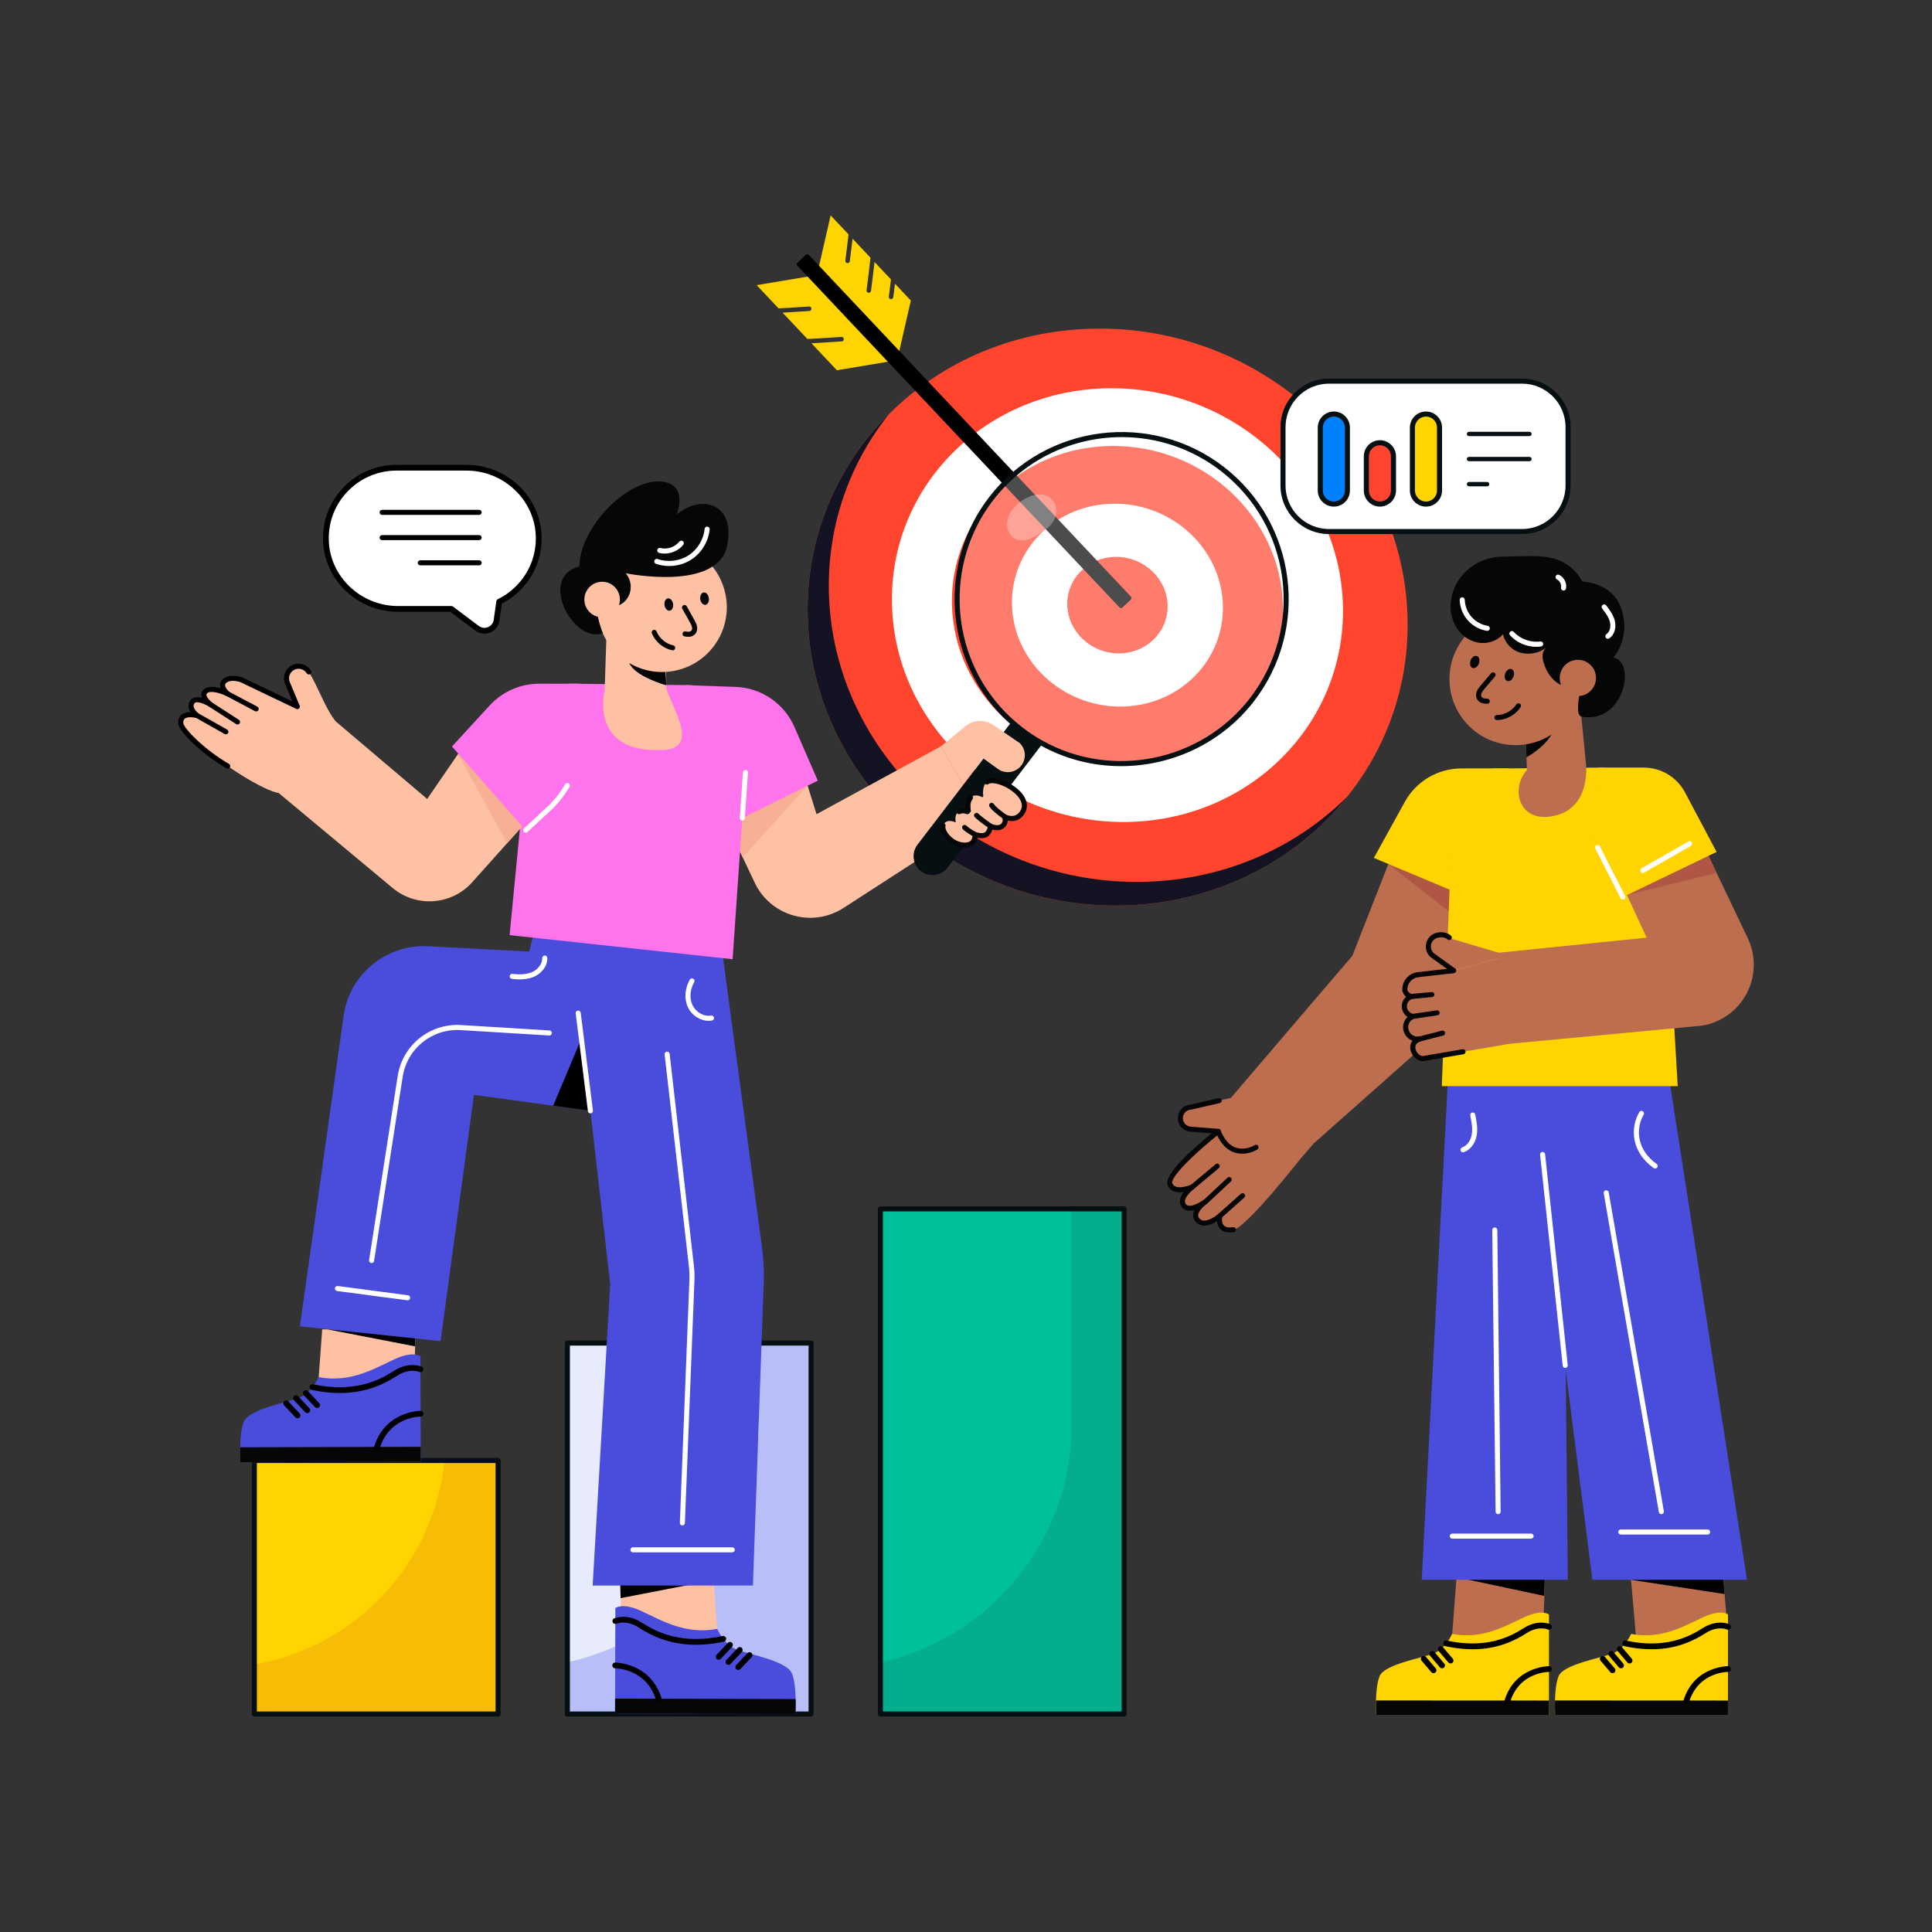 <svg xmlns="http://www.w3.org/2000/svg" enable-background="new 0 0 2500 2500" viewBox="0 0 2500 2500"><rect x="0" y="0" width="2500" height="2500" fill="#333333" stroke="none"/><path fill="#ffd400" d="M1046.91,396.6c1.61-0.12,2.99,1.1,3.11,2.7c0.06,0.91-0.3,1.76-0.91,2.34
							c-0.47,0.44-1.09,0.71-1.79,0.77c-1.2,0.09-21.48,1.48-34.62,2.2l32.02,33.98c5.63-0.04,33.39-1.89,44.04-2.62
							c1.63-0.1,3.01,1.12,3.11,2.7c0.05,0.91-0.28,1.74-0.89,2.32c-0.49,0.46-1.11,0.73-1.81,0.79c-1.34,0.1-26.84,1.86-39.16,2.42
							l32.9,34.91l67.5-11.28L1046.6,357.68l-67.48,11.3l28.34,30.06C1017.43,398.58,1038.05,397.2,1046.91,396.6z"/><path fill="#ffd400" d="M1059.56,345.46l103.81,110.13l15.25-66.72l-20.51-21.76c-1.09,8.97-2.1,16.75-2.18,17.47
							c-0.1,0.7-0.43,1.28-0.92,1.74c-0.59,0.56-1.44,0.88-2.35,0.77c-1.6-0.21-2.73-1.66-2.51-3.26c0.66-4.97,1.74-13.74,2.79-22.2
							l-21.28-22.58c-1.38,12.76-4.39,36-4.55,37.27c-0.08,0.68-0.43,1.28-0.89,1.72c-0.61,0.58-1.47,0.9-2.35,0.77
							c-1.6-0.21-2.73-1.66-2.51-3.26c1.23-9.75,4.29-33.87,5.07-42.07l-23.16-24.57c-1.52,12.62-3.5,28.01-3.63,29.06
							c-0.08,0.68-0.41,1.3-0.87,1.74c-0.61,0.58-1.46,0.86-2.36,0.75c-1.58-0.19-2.73-1.66-2.51-3.26
							c0.96-7.41,2.92-23.12,4.17-33.83l-23.22-24.63L1059.56,345.46z"/><path fill="#ff452d" d="M1045.16,798.49c5.69,206.17,183.97,373.33,398.3,373.33c214.38,0,383.51-167.16,377.88-373.33
									c-5.69-206.17-183.98-373.27-398.3-373.27C1208.72,425.22,1039.53,592.32,1045.16,798.49z"/><path fill="#fff" d="M1154.23,783.01c4.28,155,138.31,280.66,299.43,280.66c161.17,0,288.32-125.66,284.08-280.66
									c-4.28-154.99-138.31-280.61-299.43-280.61C1277.18,502.4,1149.99,628.02,1154.23,783.01z"/><path fill="#ff452d" d="M1231.84,783.02c3.14,113.76,101.51,205.99,219.77,205.99c118.29,0,211.61-92.23,208.51-205.99
									c-3.14-113.76-101.51-205.96-219.77-205.96C1322.09,577.06,1228.74,669.26,1231.84,783.02z"/><path fill="#fff" d="M1309.52,783.03c2,72.5,64.69,131.27,140.05,131.27c75.38,0,134.85-58.78,132.87-131.27
									c-2-72.5-64.69-131.25-140.05-131.25C1367.03,651.77,1307.54,710.53,1309.52,783.03z"/><path fill="#ff452d" d="M1381.06,783.03c0.95,34.49,30.78,62.45,66.63,62.45c35.86,0,64.16-27.96,63.21-62.45
									c-0.95-34.49-30.78-62.44-66.63-62.44C1408.42,720.59,1380.12,748.54,1381.06,783.03z"/><path fill="#141323" d="M1045.17,798.48c5.69,206.19,183.96,373.34,398.3,373.34c123.1,0,231.33-55.08,299.99-141.11
									c-68.4,68.2-164.76,110.48-272.54,110.48c-214.28,0-392.55-167.16-398.3-373.34c-2.38-87.81,26.95-168.51,77.88-232.23
									C1082.81,603.07,1042.38,695.96,1045.17,798.48z"/><path d="M1452.27,786.25l11.16-10.51c1.01-0.95,1.06-2.55,0.11-3.56l-417.05-442.44c-0.95-1.01-2.55-1.06-3.56-0.11
								l-11.16,10.51c-1.01,0.95-1.06,2.55-0.11,3.56l417.05,442.44C1449.66,787.16,1451.25,787.21,1452.27,786.25z"/><rect width="315.4" height="328.08" x="329.14" y="1889.88" fill="#ffd400"/><path fill="#f7bd06" d="M644.53,1889.88v328.09H329.15v-64.06c130.83-22.68,232.53-130.32,246.15-264.04H644.53z"/><rect width="315.4" height="480.02" x="734.18" y="1737.94" fill="#ff452d"/><rect width="315.4" height="480.02" x="734.18" y="1737.94" fill="#e7ebfb"/><path fill="#b7bef8" d="M1049.59,1737.94v480.02H734.18v-66.98c141.66-30.97,247.69-157.13,247.69-308.09v-104.96H1049.59z
												"/><rect width="315.4" height="653.69" x="1139.22" y="1564.27" fill="#00c09a"/><path fill="#04ad8c" d="M1454.62,1564.27v653.7h-315.41v-66.98c141.66-30.94,247.69-157.13,247.69-308.09v-278.63H1454.62z"/><path fill="#060f11" d="M644.54,2221.23h-315.4c-1.81,0-3.27-1.47-3.27-3.27v-328.08c0-1.81,1.47-3.27,3.27-3.27h315.4
												c1.81,0,3.27,1.47,3.27,3.27v328.08C647.81,2219.77,646.35,2221.23,644.54,2221.23z M332.41,2214.68h308.85v-321.53
												H332.41V2214.68z"/><path fill="#060f11" d="M1049.58,2221.23h-315.4c-1.81,0-3.27-1.47-3.27-3.27v-480.02c0-1.81,1.47-3.27,3.27-3.27h315.4
												c1.81,0,3.27,1.47,3.27,3.27v480.02C1052.85,2219.77,1051.38,2221.23,1049.58,2221.23z M737.45,2214.68h308.85v-473.48
												H737.45V2214.68z"/><path fill="#060f11" d="M1454.62,2221.23h-315.4c-1.81,0-3.27-1.47-3.27-3.27v-653.69c0-1.81,1.47-3.27,3.27-3.27h315.4
												c1.81,0,3.27,1.47,3.27,3.27v653.69C1457.89,2219.77,1456.43,2221.23,1454.62,2221.23z M1142.49,2214.68h308.85v-647.14
												h-308.85V2214.68z"/><path fill="#ffc1a4" d="M802.42,2045.99l1.19,39.59c43.96,29.4,87.52,55.33,124.44,24.72l-4.7-64.31H802.42z"/><polygon points="802.44 2045.99 803.08 2068 916.45 2045.99"/><path fill="#4a4ddc" d="M928.05,2107.75c0,0,8.84,20.92,26.21,27.17s63.78,14.65,70.48,30.45
														c6.69,15.79,4.56,52.59,4.56,52.59l-233.42-0.59l0.4-136.43c0,0,8.65-7.79,33.42,3.6
														C854.47,2095.94,886.23,2115.71,928.05,2107.75z"/><path fill="#060606" d="M1029.54,2198.55c0.25,10.73-0.25,19.41-0.25,19.41l-233.42-0.59l0.06-19.41L1029.54,2198.55z"/><path d="M900.68,2128.35c-34.65,0-58.23-12.06-74.14-22.34c-15.95-10.3-28.28-5.16-28.8-4.94
														c-1.89,0.81-4.09-0.04-4.92-1.92c-0.83-1.88,0-4.08,1.88-4.92c0.66-0.3,16.39-7.12,35.9,5.49
														c19.79,12.78,52.14,28.49,104.55,17.31c2.02-0.43,4.01,0.86,4.44,2.88c0.43,2.02-0.86,4.01-2.88,4.44
														C923.53,2127.16,911.56,2128.35,900.68,2128.35z"/><path d="M929.96,2147.7c-0.92,0-1.84-0.34-2.56-1.01c-1.51-1.42-1.58-3.78-0.16-5.29l14.63-15.56
														c1.42-1.51,3.78-1.58,5.29-0.16c1.51,1.42,1.58,3.78,0.16,5.29l-14.63,15.56
														C931.95,2147.3,930.96,2147.7,929.96,2147.7z"/><path d="M942.63,2154.34c-0.92,0-1.84-0.34-2.56-1.01c-1.51-1.42-1.58-3.78-0.16-5.29l14.63-15.56
														c1.41-1.51,3.78-1.58,5.29-0.16c1.51,1.42,1.58,3.78,0.16,5.29l-14.63,15.56
														C944.62,2153.94,943.63,2154.34,942.63,2154.34z"/><path d="M955.3,2160.98c-0.92,0-1.84-0.34-2.56-1.01c-1.51-1.42-1.58-3.78-0.16-5.29l14.63-15.56
														c1.42-1.51,3.78-1.58,5.29-0.16c1.51,1.42,1.58,3.78,0.16,5.29l-14.63,15.56
														C957.29,2160.59,956.3,2160.98,955.3,2160.98z"/><path d="M852.28,2201.86c-1.59,0-3.06-1.02-3.57-2.62c-12.6-39.94-51.02-40.42-52.65-40.42
														c-2.06,0-3.74-1.67-3.74-3.74c0-2.06,1.66-3.74,3.73-3.75c0,0,0,0,0,0c0.62,0,45.54,0.45,59.8,45.65
														c0.62,1.97-0.47,4.07-2.44,4.69C853.03,2201.8,852.66,2201.86,852.28,2201.86z"/><path fill="#ffc1a4" d="M537.86,1720.21l-1.19,39.59c-43.96,29.4-87.52,55.33-124.44,24.72l4.7-64.31H537.86z"/><polygon points="537.85 1720.21 537.2 1742.22 423.83 1720.21"/><path fill="#4a4ddc" d="M412.24,1781.97c0,0-8.84,20.92-26.21,27.17c-17.37,6.25-63.78,14.65-70.48,30.45
														c-6.69,15.79-4.56,52.59-4.56,52.59l233.42-0.59l-0.4-136.43c0,0-8.65-7.79-33.42,3.6
														C485.81,1770.16,454.05,1789.93,412.24,1781.97z"/><path fill="#060606" d="M310.74,1872.77c-0.25,10.73,0.25,19.41,0.25,19.41l233.42-0.59l-0.06-19.41L310.74,1872.77z"/><path d="M439.61,1802.57c-10.88,0-22.86-1.19-36.03-4c-2.02-0.43-3.31-2.42-2.88-4.44c0.43-2.02,2.42-3.31,4.44-2.88
														c52.4,11.18,84.76-4.53,104.55-17.31c19.51-12.6,35.25-5.79,35.9-5.49c1.89,0.85,2.73,3.06,1.88,4.95
														c-0.84,1.88-3.04,2.72-4.92,1.89c-0.54-0.23-12.86-5.35-28.8,4.94C497.84,1790.51,474.25,1802.57,439.61,1802.57z"/><path d="M410.32,1821.92c-1,0-1.99-0.4-2.73-1.18l-14.63-15.56c-1.42-1.51-1.34-3.87,0.16-5.29
														c1.51-1.41,3.87-1.34,5.29,0.16l14.63,15.56c1.42,1.51,1.34,3.87-0.16,5.29
														C412.16,1821.58,411.24,1821.92,410.32,1821.92z"/><path d="M397.65,1828.56c-1,0-1.99-0.4-2.73-1.18l-14.62-15.56c-1.42-1.51-1.34-3.87,0.16-5.29
														c1.51-1.41,3.88-1.34,5.29,0.16l14.62,15.56c1.42,1.51,1.34,3.87-0.16,5.29
														C399.49,1828.23,398.57,1828.56,397.65,1828.56z"/><path d="M384.98,1835.2c-1,0-1.99-0.4-2.73-1.18l-14.63-15.56c-1.42-1.51-1.34-3.87,0.16-5.29
														c1.51-1.41,3.87-1.34,5.29,0.16l14.63,15.56c1.42,1.51,1.34,3.87-0.16,5.29C386.82,1834.87,385.9,1835.2,384.98,1835.2
														z"/><path d="M488,1876.08c-0.37,0-0.75-0.06-1.13-0.17c-1.97-0.62-3.06-2.72-2.44-4.69c14.26-45.2,59.18-45.65,59.8-45.65
														c0,0,0,0,0,0c2.06,0.01,3.73,1.68,3.73,3.75c0,2.06-1.68,3.74-3.74,3.74c-1.63,0-40.05,0.48-52.65,40.42
														C491.07,1875.06,489.59,1876.08,488,1876.08z"/><path fill="#4a4ddc" d="M790.52,1186.98l-12.65,252.36l-7.78-1.07l-59.59-8.19l-97.24-13.35l-43.18,318.66l-182.03-19.13
												L445.12,1311c9.26-52.21,55.97-89.35,108.92-86.57l130.66,6.88l9.96-38.89L790.52,1186.98z"/><polygon points="770.09 1438.27 715.83 1430.81 753.91 1340.09"/><path fill="#4a4ddc" d="M766.88,2051.7h207.39l13.7-383.61c1.08-18.36,0.38-36.78-2.07-55.01l-52.48-389.91
												c-2.71,0-195.35-12.66-195.35-12.66l51.55,451.31L766.88,2051.7z"/><path fill="#ffc1a4" d="M1271.08,1058.74l-179.55,116.13c-40.33,26.07-94.39,10.7-114.92-32.68l-15.47-32.61l-33.76-71.2
												l20.97-8.59l89.35-36.64l7.31,23.39l11.58,37.01l161.07-87.84L1271.08,1058.74z"/><polygon fill="#f7b094" points="1045.03 1016.53 961.14 1109.57 927.39 1038.37 948.36 1029.78"/><path fill="#ff73ed" d="M888.17,886.6l63.73,2.26c33.19,1.18,62.76,21.31,76.03,51.76l30.3,69.55l-129.5,64.12L888.17,886.6
												z"/><path fill="#ff73ed" d="M740.98,884.66l149.84,1.93c44.25,0.57,78.93,38.2,75.89,82.35l-18.73,272.29l-288.56-31.2
												l26.78-276.29C688.94,905.63,712.74,884.29,740.98,884.66z"/><path fill="#ffc1a4" d="M700.74,1041.32l-44.53,49.79l-45.03,50.36c-26.71,29.9-72.31,33.25-103.11,7.58l-147.5-122.91
												l67.01-98.45l125.19,106.16l39.93-58.15v-0.03l16.91-24.6L700.74,1041.32z"/><polygon fill="#f7b094" points="700.74 1041.32 656.22 1091.11 592.7 975.72 592.7 975.69"/><path fill="#ff73ed" d="M713.37,1043.66l-33.13,30.65L584.86,966l48.7-53.04c16.52-18.05,39.89-28.3,64.38-28.27l50.82,0.06
												C764.47,939.8,753.63,1002.99,713.37,1043.66z"/><path fill="#fff" d="M680.24,1077.58c-0.88,0-1.76-0.35-2.4-1.05c-1.23-1.33-1.15-3.4,0.18-4.63l33.13-30.65
												c7.65-7.73,14.49-16.65,20.21-26.39c0.91-1.56,2.92-2.08,4.48-1.16c1.56,0.92,2.08,2.92,1.16,4.48
												c-6,10.21-13.17,19.56-21.31,27.78l-33.23,30.75C681.83,1077.29,681.04,1077.58,680.24,1077.58z"/><g><path fill="#fff" d="M882.99,1973.88c-0.04,0-0.09,0-0.13,0c-1.81-0.07-3.22-1.59-3.14-3.4l12.35-313.81
											c0.24-6.02,0.01-12.12-0.68-18.13l-31.38-274.11c-0.21-1.8,1.08-3.42,2.88-3.63c1.8-0.2,3.42,1.08,3.62,2.88l31.38,274.11
											c0.73,6.34,0.97,12.77,0.72,19.13l-12.35,313.81C886.2,1972.49,884.74,1973.88,882.99,1973.88z"/></g><g><path fill="#fff" d="M763.98,1440.7c-1.63,0-3.04-1.21-3.24-2.87l-15.78-126.48c-0.22-1.8,1.05-3.43,2.84-3.65
											c1.78-0.22,3.43,1.05,3.65,2.84l15.78,126.47c0.22,1.8-1.05,3.43-2.84,3.65C764.25,1440.69,764.11,1440.7,763.98,1440.7z"/></g><g><path fill="#fff" d="M917.01,1320.94c-10.9,0-21.95-7.04-26.9-17.65c-4.98-10.67-4.02-24.33,2.49-35.66
											c0.9-1.57,2.9-2.11,4.47-1.21c1.57,0.9,2.11,2.9,1.21,4.47c-5.47,9.51-6.32,20.86-2.23,29.62
											c4.39,9.4,14.74,15.26,24.08,13.6c1.78-0.31,3.48,0.88,3.79,2.66c0.31,1.78-0.88,3.48-2.66,3.79
											C919.85,1320.82,918.43,1320.94,917.01,1320.94z"/></g><g><path fill="#fff" d="M672.45,1267.33c-3.7,0-7.13-0.31-10.03-0.64c-1.8-0.21-3.08-1.83-2.87-3.63
											c0.21-1.8,1.86-3.08,3.63-2.87c6.81,0.79,16.84,1.41,25.35-2.35c7.9-3.49,13.3-10.91,13.13-18.03
											c-0.04-1.81,1.39-3.31,3.2-3.35c1.79-0.07,3.31,1.39,3.35,3.2c0.26,11.38-8.37,20.34-17.03,24.17
											C685.02,1266.54,678.4,1267.33,672.45,1267.33z"/></g><g><path fill="#fff" d="M480.84,1634.38c-0.17,0-0.34-0.01-0.51-0.04c-1.79-0.28-3.01-1.95-2.73-3.74l36.99-238.09
											c6.24-40.16,41.56-68.59,82.11-66.11l114.29,6.98c1.81,0.11,3.18,1.66,3.07,3.47c-0.11,1.81-1.68,3.19-3.47,3.07
											l-114.29-6.98c-37.19-2.25-69.52,23.77-75.24,60.58l-36.99,238.09C483.82,1633.23,482.43,1634.38,480.84,1634.38z"/></g><g><path fill="#fff" d="M527.47,1682.6c-0.14,0-0.29-0.01-0.43-0.03l-90.81-11.99c-1.79-0.24-3.05-1.88-2.82-3.67
											c0.24-1.79,1.88-3.06,3.68-2.82l90.81,11.99c1.79,0.24,3.05,1.88,2.82,3.67C530.49,1681.4,529.09,1682.6,527.47,1682.6z"/></g><g><path fill="#fff" d="M947.53,2008.72h-128.5c-1.81,0-3.27-1.47-3.27-3.27c0-1.81,1.47-3.27,3.27-3.27h128.5
											c1.81,0,3.27,1.47,3.27,3.27C950.8,2007.25,949.34,2008.72,947.53,2008.72z"/></g><g><path fill="#fff" d="M960.56,1061.82c-0.08,0-0.15,0-0.23-0.01c-1.8-0.12-3.17-1.69-3.04-3.49l4.05-58.93
										c0.12-1.81,1.7-3.15,3.49-3.04c1.8,0.12,3.17,1.69,3.04,3.49l-4.05,58.93C963.7,1060.5,962.26,1061.82,960.56,1061.82z"/></g><g><path fill="#fff" d="M1619.82,905.7c-65.55,84.68-182.2,106.42-272.82,55.38c-0.51-0.25-1.01-0.54-1.52-0.83
											c-8.46-4.85-16.68-10.35-24.56-16.46c-5.75-4.45-11.25-9.15-16.42-14.07c-1.92-1.81-3.8-3.65-5.64-5.53
											c-73.25-74.84-81.93-194.1-16.06-279.26c72.02-93.07,205.86-110.11,298.9-38.13
											C1674.77,678.82,1691.84,812.63,1619.82,905.7z" opacity=".3"/><path fill="#060f11" d="M1450.58,991.39c-36,0-72.24-8.91-105.18-27.46c-0.42-0.2-0.98-0.52-1.54-0.84
											c-8.59-4.92-16.98-10.54-24.94-16.71c-5.87-4.54-11.48-9.35-16.67-14.29c-1.94-1.83-3.85-3.7-5.72-5.62
											c-75.04-76.67-82.05-198.57-16.31-283.55c73-94.34,209.15-111.7,303.49-38.71c94.35,73.01,111.71,209.15,38.71,303.49v0
											C1580.36,962.03,1515.9,991.39,1450.58,991.39z M1451.55,565.61c-62.76,0-124.87,27.96-166.16,81.32
											c-63.75,82.41-56.95,200.62,15.81,274.96c1.81,1.85,3.66,3.66,5.55,5.44c5.04,4.79,10.48,9.45,16.18,13.86
											c7.72,5.99,15.86,11.44,24.19,16.21c0.45,0.26,0.9,0.52,1.36,0.74c90.03,50.71,205.51,27.26,268.76-54.46v0
											c70.79-91.48,53.95-223.51-37.54-294.3C1541.56,579.89,1496.39,565.61,1451.55,565.61z M1619.82,905.7h0.04H1619.82z"/><path fill="#060f11" d="M1349.33,961.87l-123.28,160.99c-8.29,10.67-23.66,12.65-34.39,4.36
											c-10.67-8.29-12.65-23.66-4.36-34.36l122.61-160.09c4.8,4.56,9.9,8.93,15.23,13.05c7.31,5.67,14.93,10.77,22.78,15.27
											C1348.39,961.37,1348.86,961.64,1349.33,961.87z"/><path fill="#ffc1a4" d="M1217.67,965.7l30.77-25.4c10.89-9.44,26.91-9.92,38.35-1.16l32.99,22.61
										c8.02,8.13,8.47,21.06,1.04,29.73l0,0c-7.39,8.62-20.13,10.19-29.38,3.62l-19.01-13.73l-26.16,34.15L1217.67,965.7z"/><path fill="#ffc1a4" d="M1255.86,1032.24c-4.27,4.87-3.57,12.78-2.86,16.75l-1.45,1.35c-2.21-0.98-6.07-2.03-10.52-0.04
											c-6.96,3.1-4.23,14.04-4.23,14.04s-12.1-6.57-16.48,3.92c-2.57,6.11,8.67,23.69,25.87,25.22
											c17.2,1.54,15.43-13.64,15.43-13.64s7.64,2.83,13.24,0.63c5.61-2.2,6.95-11.34,6.95-11.34s9.62,4.49,15.45-0.38
											c5.85-4.9,2.47-12.04,2.47-12.04s13.27,7.61,22.09-3.95c12.93-16.98-10.91-36.12-29.24-41.3
											c-6.48-1.81-12.29-1.91-15.54,0.49c-5.83,4.3-5.19,14.64-4.67,18.69l-1.05,0.98
											C1268.26,1030.05,1260.51,1026.94,1255.86,1032.24z"/><path fill="#060606" d="M1248.57,1096.86c-0.86,0-1.74-0.04-2.66-0.12c-12.4-1.11-21.57-9.4-26.02-16.79
											c-3.01-4.99-3.94-9.72-2.58-12.96c0.7-1.67,2.63-2.45,4.29-1.75c1.67,0.7,2.45,2.62,1.75,4.29
											c-0.33,0.79-0.04,3.4,2.15,7.05c3.45,5.74,11.02,12.75,20.99,13.64c4.38,0.39,7.59-0.4,9.52-2.36
											c2.83-2.87,2.37-7.61,2.37-7.65c-0.12-1.12,0.35-2.24,1.25-2.93c0.89-0.69,2.08-0.89,3.14-0.5
											c1.81,0.66,7.3,2.07,10.92,0.65c3.1-1.22,4.62-6.88,4.91-8.77c0.15-1.02,0.78-1.91,1.69-2.4c0.91-0.49,2-0.52,2.93-0.08
											c0.07,0.03,7.89,3.48,11.97,0.07c3.73-3.12,1.83-7.65,1.6-8.16c-0.58-1.29-0.28-2.83,0.77-3.79
											c1.05-0.96,2.6-1.14,3.82-0.43c0.43,0.24,10.92,5.99,17.86-3.09c3.04-3.99,3.77-8.14,2.25-12.7
											c-3.47-10.4-17.87-20.1-29.78-23.46c-5.78-1.62-10.53-1.63-12.71-0.03c-1.46,1.07-3.51,0.76-4.58-0.7
											c-1.07-1.46-0.76-3.51,0.7-4.58c5-3.68,12.75-2.58,18.37-1c13.37,3.78,29.91,14.77,34.22,27.69
											c2.2,6.58,1.07,13.06-3.26,18.75c-6.06,7.94-14.31,8.53-20.46,7.07c-0.1,3.14-1.25,6.65-4.6,9.45
											c-4.8,4.02-11.23,3.23-15.22,2.15c-1.11,3.48-3.44,8.29-8.08,10.11c-3.85,1.51-8.22,1.16-11.37,0.54
											c-0.41,2.56-1.45,5.75-3.97,8.33C1257.84,1095.36,1253.75,1096.86,1248.57,1096.86z"/><path fill="#060606" d="M1251.55,1053.61c-0.45,0-0.9-0.09-1.33-0.28c-2.65-1.18-5.29-1.19-7.85-0.04
											c-1.65,0.74-3.59,0-4.32-1.65c-0.74-1.65,0-3.59,1.65-4.33c3.6-1.61,6.92-1.66,9.63-1.1c-0.43-4.89-0.01-11.47,4.07-16.12
											c1.19-1.36,3.26-1.5,4.62-0.3c1.36,1.19,1.5,3.26,0.31,4.62c-3.44,3.93-2.61,11.11-2.1,14.02
											c0.2,1.09-0.18,2.21-0.99,2.97l-1.45,1.35C1253.17,1053.31,1252.36,1053.61,1251.55,1053.61z"/><path fill="#060606" d="M1261.83,1083.18c-0.5,0-1.01-0.12-1.49-0.36c-0.37-0.19-9.14-4.7-14.39-9.76
											c-1.3-1.26-1.34-3.33-0.08-4.63c1.26-1.3,3.33-1.34,4.63-0.08c4.55,4.39,12.74,8.6,12.82,8.64
											c1.61,0.82,2.25,2.8,1.43,4.4C1264.16,1082.53,1263.01,1083.18,1261.83,1083.18z"/><path fill="#060606" d="M1281.81,1072.42c-0.63,0-1.27-0.18-1.83-0.56c-0.54-0.37-13.37-9.09-18.67-14.48
											c-1.27-1.29-1.25-3.36,0.04-4.63c1.29-1.27,3.36-1.25,4.63,0.04c4.84,4.93,17.54,13.56,17.67,13.65
											c1.5,1.01,1.89,3.05,0.87,4.55C1283.89,1071.91,1282.86,1072.42,1281.81,1072.42z"/><path fill="#060606" d="M1299.73,1059.98c-0.65,0-1.3-0.19-1.87-0.59c-1.39-0.97-13.71-9.66-17.47-15.59
											c-0.97-1.53-0.51-3.55,1.01-4.52c1.52-0.97,3.55-0.52,4.52,1.01c2.59,4.09,12.2,11.29,15.68,13.72
											c1.48,1.03,1.85,3.07,0.81,4.56C1301.78,1059.49,1300.76,1059.98,1299.73,1059.98z"/></g><g><path fill="#ffc1a4" d="M434.28,933.38l-73.72,92.78c-32.72-6.07-125.29-74.05-126.63-90.13
								c-1.31-16.11,21.04-10.17,21.04-10.17s-11.98-9.09-6.21-17.45c5.54-7.99,22.38,2.48,23.96,3.49
								c-1.31-1.04-14.36-11.64-6.41-17.72c8.12-6.21,27.41,3.19,28.32,3.62c-0.5-0.4-11.27-9.66-4.3-16.37
								c7.15-6.91,21.81-1.91,21.81-1.91l72.61,34.8l-12.82-30.53c-0.81-1.98-1.21-3.99-1.21-6.01c0-5.84,3.25-11.41,8.79-14.09
								c7.21-3.52,15.9-1.01,20.13,5.8C412.17,889.7,420.38,915.8,434.28,933.38z"/></g><g><path d="M294.66,994.59c-0.55,0-1.11-0.14-1.63-0.44c-29.38-16.86-61.43-46.61-62.36-57.86c-0.5-6.11,1.95-9.54,4.09-11.33
								c3.26-2.72,7.83-3.56,11.83-3.45c-2.73-4.36-4.09-9.8-0.52-14.96c3.49-5.06,9.59-5.04,15.27-3.48
								c-0.54-1.35-0.86-2.75-0.86-4.16c0-2.01,0.67-4.91,3.83-7.32c5.47-4.17,14.21-2.92,21.17-0.85
								c-0.43-1.19-0.71-2.45-0.76-3.74c-0.11-2.98,1.04-5.73,3.34-7.94c8.49-8.18,24.46-2.86,25.14-2.62
								c0.12,0.04,0.24,0.09,0.36,0.15l64.84,31.07l-9.48-22.6c-3.88-9.24,0.15-19.92,9.16-24.31c8.76-4.27,19.23-1.25,24.35,7.02
								c0.95,1.54,0.48,3.55-1.06,4.51c-1.54,0.95-3.56,0.48-4.51-1.06c-3.35-5.4-10.19-7.37-15.92-4.58
								c-5.89,2.87-8.52,9.85-5.98,15.89l12.81,30.54c0.52,1.25,0.22,2.7-0.76,3.64c-0.98,0.94-2.45,1.17-3.67,0.58l-72.42-34.7
								c-3.71-1.21-13.72-3.22-18.3,1.2c-1.25,1.2-1.36,2.27-1.34,2.98c0.12,3.34,4.11,7.41,5.5,8.58c1.27,1.07,1.55,2.92,0.64,4.31
								c-0.91,1.39-2.71,1.88-4.2,1.14c-7.04-3.51-20.04-7.7-24.92-3.98c-1.1,0.84-1.25,1.54-1.25,2.12
								c-0.01,3.06,4.55,7.95,7.79,10.44c1.39,1.07,1.69,3.05,0.67,4.49c-1.02,1.43-2.98,1.81-4.46,0.85
								c-4.89-3.18-16.61-8.71-19.57-4.43c-3.89,5.63,5.38,12.91,5.47,12.98c1.24,0.94,1.65,2.64,0.96,4.04
								c-0.68,1.4-2.27,2.13-3.78,1.73c-2.77-0.73-11.5-2.11-15.16,0.96c-0.52,0.43-2.09,1.76-1.76,5.77
								c0.55,6.67,27.64,34.67,59.09,52.72c1.57,0.9,2.11,2.9,1.21,4.47C296.9,994,295.8,994.59,294.66,994.59z"/></g><g><path d="M331.44,920.59c-0.52,0-1.04-0.12-1.53-0.38l-36.78-19.46c-1.6-0.85-2.21-2.83-1.36-4.43
								c0.85-1.6,2.83-2.21,4.43-1.36l36.78,19.46c1.6,0.85,2.21,2.83,1.36,4.43C333.75,919.96,332.62,920.59,331.44,920.59z"/></g><g><path d="M307.34,937.49c-0.61,0-1.22-0.17-1.77-0.52l-34.52-22.26c-1.52-0.98-1.96-3.01-0.98-4.53c0.98-1.52,3-1.96,4.53-0.98
							l34.52,22.26c1.52,0.98,1.96,3.01,0.98,4.53C309.47,936.96,308.42,937.49,307.34,937.49z"/></g><g><path d="M292.29,950.21c-0.54,0-1.1-0.14-1.61-0.42l-37.34-21.07c-1.57-0.89-2.13-2.89-1.24-4.46
							c0.89-1.57,2.88-2.13,4.46-1.24l37.34,21.07c1.57,0.89,2.13,2.88,1.24,4.46C294.54,949.61,293.43,950.21,292.29,950.21z"/></g><g opacity=".3"><path fill="#fff" d="M1313.97,654.91c-6.25,6.35-10.91,14.78-10.85,23.69c0.06,8.91,5.74,18.05,14.36,20.31
					c7.93,2.08,16.12-1.7,23.27-5.69c8.43-4.7,16.89-10.13,22.06-18.29c5.16-8.16,6.1-19.73-0.23-27.01
					C1348.48,631.71,1325.84,642.85,1313.97,654.91z"/></g><g><path fill="#bc6e4f" d="M1997.42,2093.61c-41.91,27.82-83.42,52.33-118.44,23.09l12.21-159.2l110.94-4.51L1997.42,2093.61z"/><polygon points="1884.79 2040.9 1998.21 2065.07 1999.26 2032.93"/><path fill="#ffd400" d="M1878.99,2114.28c0,0-8.47,19.87-25.02,25.76c-16.54,5.89-62.32,13.83-68.74,28.83
											c-6.42,15-4.52,50.11-4.52,50.11h223.61l0.07-129.76c0,0-8.2-7.44-31.8,3.32
											C1949.01,2103.29,1918.74,2121.99,1878.99,2114.28z"/><path fill="#060606" d="M1780.55,2200.4c-0.27,10.21,0.17,18.57,0.17,18.57h223.61l0.01-18.46L1780.55,2200.4z"/><path d="M1905.45,2134.15c-10.5,0-22.06-1.17-34.79-3.93c-2.02-0.44-3.3-2.43-2.86-4.45c0.44-2.02,2.43-3.3,4.45-2.86
											c49.72,10.79,80.52-4.01,99.35-16.08c18.69-11.98,33.71-5.4,34.34-5.11c1.88,0.85,2.71,3.07,1.86,4.95
											c-0.85,1.87-3.04,2.72-4.94,1.87c-0.56-0.24-12.17-5.06-27.23,4.59C1960.53,2122.8,1938.18,2134.15,1905.45,2134.15z"/><path d="M1877.05,2152.51c-1.06,0-2.11-0.45-2.85-1.31l-12.66-14.85c-1.34-1.57-1.15-3.93,0.42-5.27
											c1.56-1.34,3.94-1.15,5.27,0.42l12.66,14.85c1.34,1.57,1.15,3.93-0.42,5.27
											C1878.78,2152.21,1877.91,2152.51,1877.05,2152.51z"/><path d="M1866.02,2158.78c-1.06,0-2.11-0.45-2.85-1.31l-12.66-14.85c-1.34-1.57-1.15-3.93,0.42-5.27
											c1.56-1.34,3.94-1.15,5.27,0.42l12.66,14.85c1.34,1.57,1.15,3.93-0.42,5.27
											C1867.75,2158.49,1866.88,2158.78,1866.02,2158.78z"/><path d="M1854.99,2165.06c-1.06,0-2.11-0.45-2.85-1.31l-12.65-14.85c-1.34-1.57-1.15-3.93,0.42-5.27
											c1.57-1.34,3.94-1.15,5.27,0.42l12.65,14.85c1.34,1.57,1.15,3.93-0.42,5.27
											C1856.71,2164.76,1855.85,2165.06,1854.99,2165.06z"/><path d="M1950.75,2204.22c-0.38,0-0.76-0.06-1.14-0.18c-1.97-0.63-3.05-2.73-2.42-4.7c13.71-42.93,56.36-43.35,57.2-43.35
											c0,0,0,0,0.01,0c2.07,0.01,3.73,1.7,3.72,3.77c-0.01,2.06-1.69,3.72-3.74,3.72c-0.01,0-0.03,0-0.04,0
											c-1.88,0-37.99,0.52-50.01,38.14C1953.8,2203.21,1952.33,2204.22,1950.75,2204.22z"/><path fill="#bc6e4f" d="M2234.11,2092.53c-37.88,26.95-79.57,53.05-117.19,24.37l-13.85-157.21l119.63-4.32L2234.11,2092.53z
										"/><polygon points="2110.52 2044.29 2231.63 2062.7 2229 2033.33"/><path fill="#ffd400" d="M2110.61,2114.28c0,0-8.47,19.87-25.02,25.76s-62.32,13.83-68.74,28.83s-4.52,50.11-4.52,50.11
											h223.61l0.07-129.76c0,0-8.2-7.44-31.8,3.32C2180.62,2103.29,2150.35,2121.99,2110.61,2114.28z"/><path fill="#060606" d="M2012.16,2200.4c-0.27,10.21,0.17,18.57,0.17,18.57h223.61l0.01-18.46L2012.16,2200.4z"/><path d="M2137.07,2134.15c-10.5,0-22.06-1.17-34.79-3.93c-2.02-0.44-3.3-2.43-2.86-4.45c0.44-2.02,2.44-3.3,4.45-2.86
											c49.72,10.79,80.52-4.01,99.35-16.08c18.69-11.98,33.71-5.4,34.34-5.11c1.88,0.85,2.72,3.07,1.86,4.95
											c-0.85,1.87-3.04,2.71-4.94,1.87c-0.56-0.24-12.18-5.06-27.23,4.59C2192.15,2122.8,2169.79,2134.15,2137.07,2134.15z"/><path d="M2108.67,2152.51c-1.06,0-2.11-0.45-2.85-1.31l-12.66-14.85c-1.34-1.57-1.15-3.93,0.42-5.27
											c1.56-1.34,3.94-1.15,5.27,0.42l12.66,14.85c1.34,1.57,1.15,3.93-0.42,5.27
											C2110.39,2152.21,2109.52,2152.51,2108.67,2152.51z"/><path d="M2097.63,2158.78c-1.06,0-2.11-0.45-2.85-1.31l-12.65-14.85c-1.34-1.57-1.15-3.93,0.42-5.27
											c1.57-1.34,3.94-1.15,5.27,0.42l12.65,14.85c1.34,1.57,1.15,3.93-0.42,5.27
											C2099.36,2158.49,2098.49,2158.78,2097.63,2158.78z"/><path d="M2086.61,2165.06c-1.06,0-2.11-0.45-2.85-1.31l-12.66-14.85c-1.34-1.57-1.15-3.93,0.42-5.27
											c1.56-1.34,3.94-1.15,5.27,0.42l12.66,14.85c1.34,1.57,1.15,3.93-0.42,5.27
											C2088.33,2164.76,2087.47,2165.06,2086.61,2165.06z"/><path d="M2182.36,2204.22c-0.38,0-0.76-0.06-1.14-0.18c-1.97-0.63-3.06-2.73-2.43-4.7c13.71-42.93,56.35-43.35,57.2-43.35
											c0,0,0,0,0.01,0c2.07,0.01,3.73,1.7,3.72,3.77c-0.01,2.06-1.69,3.72-3.74,3.72c-0.01,0-0.03,0-0.04,0
											c-1.88,0-37.99,0.52-50.01,38.14C2185.42,2203.21,2183.95,2204.22,2182.36,2204.22z"/><polygon fill="#4a4ddc" points="1839.7 2044.29 1873.17 1405.46 2022.07 1388.95 2028.79 2044.29"/><polygon fill="#4a4ddc" points="2060.61 2044.29 1973.26 1359.67 2151.67 1342.5 2260.58 2044.29"/><path fill="#bc6e4f" d="M1936.55,1100.34l-45.6,176.65c-6.52,25.25-19.59,48.32-37.91,66.88l-153.24,135.9l-107.09-59.07
									l157.26-183.98l58.21-148.52L1936.55,1100.34z"/><polygon fill="#b05645" points="1796.51 1118 1909.56 1206.57 1920.56 1162.28"/><path fill="#ffd400" d="M1951.46,994.36l-34.02,174.31l-139.65-58.52l40.13-72.68c14.73-26.61,42.71-43.12,73.11-43.12H1951.46
									z"/><path fill="#ffd400" d="M1865.68,1405.46h305.29l-19.67-335.18c-2.55-43.51-38.78-77.37-82.36-76.99l-135.6,1.2
									c-29.55,1.21-53.05,25.24-53.58,54.79L1865.68,1405.46z"/><path fill="#bc6e4f" d="M2205.2,1095.8l56.4,118.15c7.52,15.76,9.67,33.54,6.12,50.64v0c-6.76,32.55-32.98,57.51-65.83,62.66
									l-247.96,23.34l-14.72-117.75l191.6-19.5l-30.57-65.85L2205.2,1095.8z"/><polygon fill="#b05645" points="2105.25 1158.29 2221.28 1129.48 2210.77 1107.46"/><path fill="#ffd400" d="M2068.94,993.29h58.16c22.31,0,42.79,12.32,53.25,32.02l40.93,77.08l-121.32,58.44l-39.43-77.56
									c-3.09-8.01-4.6-16.53-4.44-25.11L2068.94,993.29z"/><path fill="#fff" d="M2099.96,1164.11c-1.19,0-2.35-0.66-2.92-1.79l-32.63-64.18c-0.82-1.61-0.18-3.58,1.44-4.4
									c1.61-0.82,3.58-0.17,4.4,1.44l32.63,64.18c0.82,1.61,0.18,3.58-1.44,4.4C2100.97,1164,2100.46,1164.11,2099.96,1164.11z"/><path fill="#fff" d="M2025.38,1770.01c-1.65,0-3.07-1.25-3.25-2.93l-29.27-272.84c-0.19-1.8,1.11-3.41,2.9-3.6
									c1.81-0.18,3.41,1.11,3.61,2.91l29.27,272.84c0.19,1.8-1.11,3.41-2.9,3.6C2025.61,1770,2025.49,1770.01,2025.38,1770.01z"/><path fill="#fff" d="M2141.78,1512.1c-0.66,0-1.32-0.2-1.9-0.61c-29.62-21.12-30.42-52.34-18.64-72.42
									c0.91-1.56,2.91-2.08,4.48-1.17c1.56,0.92,2.08,2.92,1.17,4.48c-10.33,17.58-9.47,45.04,16.79,63.77
									c1.47,1.05,1.82,3.09,0.77,4.57C2143.81,1511.63,2142.8,1512.1,2141.78,1512.1z"/><path fill="#fff" d="M2149.77,1959.35c-1.56,0-2.95-1.12-3.22-2.72l-71.32-412.58c-0.31-1.78,0.89-3.47,2.67-3.78
									c1.79-0.3,3.48,0.89,3.79,2.67l71.32,412.58c0.31,1.78-0.89,3.47-2.67,3.78
									C2150.14,1959.33,2149.95,1959.35,2149.77,1959.35z"/><path fill="#fff" d="M2209.67,1985.65h-112.36c-1.81,0-3.27-1.47-3.27-3.27c0-1.81,1.47-3.27,3.27-3.27h112.36
									c1.81,0,3.27,1.47,3.27,3.27C2212.95,1984.18,2211.48,1985.65,2209.67,1985.65z"/><path fill="#fff" d="M1893.12,1491.13c-1.36,0-2.63-0.86-3.1-2.22c-0.58-1.71,0.33-3.57,2.04-4.15
									c6.22-2.12,11.1-8.8,12.43-17.03c1.29-7.97-0.38-16.27-2-24.28c-0.36-1.77,0.79-3.5,2.56-3.86c1.74-0.36,3.5,0.79,3.85,2.56
									c1.66,8.19,3.53,17.48,2.04,26.63c-1.71,10.58-8.3,19.28-16.78,22.17C1893.82,1491.08,1893.47,1491.13,1893.12,1491.13z"/><path fill="#fff" d="M1938.55,1959.35c-1.79,0-3.25-1.44-3.27-3.24l-4.3-364.5c-0.02-1.81,1.43-3.29,3.23-3.31
									c0.01,0,0.03,0,0.04,0c1.79,0,3.25,1.44,3.27,3.24l4.3,364.5c0.02,1.81-1.43,3.29-3.23,3.31
									C1938.57,1959.35,1938.56,1959.35,1938.55,1959.35z"/><path fill="#fff" d="M1981.23,1990.98h-102.01c-1.81,0-3.27-1.47-3.27-3.27c0-1.81,1.47-3.27,3.27-3.27h102.01
									c1.81,0,3.27,1.47,3.27,3.27C1984.51,1989.51,1983.04,1990.98,1981.23,1990.98z"/><path fill="#fff" d="M2125.8,1129.68c-1.14,0-2.24-0.59-2.85-1.65c-0.9-1.57-0.35-3.57,1.22-4.47l60.57-34.67
								c1.56-0.9,3.57-0.35,4.47,1.22c0.9,1.57,0.35,3.57-1.22,4.47l-60.57,34.67C2126.91,1129.54,2126.36,1129.68,2125.8,1129.68z"/><path fill="#bc6e4f" d="M1850.75,1233.07c0.59,0.91,1.28,1.81,2.12,2.59l28.12,20.35l71.45-19.29l-79.16-23.41
							c-6.31-5.46-15.89-4.78-21.35,1.56C1847.44,1220.09,1847.1,1227.52,1850.75,1233.07z"/><path fill="#060606" d="M1881,1259.29c-0.66,0-1.33-0.2-1.91-0.62l-28.14-20.36c-0.12-0.08-0.23-0.18-0.33-0.27
							c-0.93-0.88-1.81-1.94-2.6-3.15c-4.5-6.85-3.91-15.95,1.44-22.15c3.18-3.67,8.14-6,13.62-6.4c5.5-0.41,10.73,1.19,14.4,4.36
							c1.37,1.18,1.51,3.25,0.33,4.62c-1.19,1.37-3.25,1.51-4.62,0.33c-2.35-2.04-5.86-3.06-9.63-2.78
							c-3.77,0.27-7.1,1.79-9.15,4.15c-3.44,3.99-3.82,9.86-0.92,14.27c0.47,0.72,0.97,1.34,1.49,1.85l27.95,20.22
							c1.47,1.06,1.79,3.11,0.73,4.57C1883.02,1258.81,1882.02,1259.29,1881,1259.29z"/><path fill="#bc6e4f" d="M1819.04,1331.36c0.34,2.31,1.19,4.46,2.37,6.34c3.09,4.68,8.61,7.49,14.54,6.8
														c0.87-0.09,1.37-0.16,1.37-0.16c-18.51,5.93-5.24,28.31,5.71,25.16l110.9-18.92l-1.5-113.86l-71.45,19.29l-46.1,5.21
														c-10.14,1.16-17.6,9.99-17.07,20.16c1.06,4.27,4.56,7.37,8.71,8.08c-5.81,1.81-9.77,7.4-9.3,13.77
														c0.22,2.31,0.97,4.4,2.12,6.18c2.03,3.06,5.24,5.18,8.83,5.81C1821.97,1317.88,1818.07,1324.4,1819.04,1331.36z"/><path fill="#060606" d="M1834.88,1264.5c-1.64,0-3.06-1.23-3.25-2.91c-0.2-1.8,1.09-3.42,2.88-3.62l46.12-5.21
														c1.85-0.21,3.42,1.09,3.62,2.89c0.2,1.8-1.09,3.42-2.88,3.62l-46.12,5.21C1835.12,1264.49,1835,1264.5,1834.88,1264.5z
														"/><path fill="#060606" d="M1840.75,1373.14c-6.63,0-13.11-6.27-15.19-13.08c-1.26-4.14-1.04-9.26,2.21-13.33
														c-3.65-1.35-6.85-3.84-9.09-7.25c-1.51-2.29-2.5-4.94-2.88-7.67c-0.84-5.99,1.33-11.87,5.51-15.9
														c-1.85-1.23-3.45-2.82-4.68-4.7c-1.49-2.26-2.4-4.92-2.65-7.69c-0.41-5.39,1.71-10.41,5.5-13.76
														c-2.35-1.9-4.08-4.54-4.83-7.59c-0.05-0.2-0.08-0.41-0.09-0.62c-0.64-11.89,8.13-22.25,19.97-23.58
														c1.82-0.21,3.42,1.09,3.62,2.88c0.2,1.8-1.09,3.42-2.88,3.62c-8.29,0.94-14.46,8.11-14.18,16.4
														c0.81,2.78,3.14,4.88,6.01,5.37c1.49,0.26,2.61,1.5,2.71,3.01c0.1,1.51-0.85,2.89-2.3,3.34
														c-4.48,1.39-7.35,5.66-6.99,10.38c0.15,1.65,0.7,3.27,1.6,4.63c1.52,2.31,3.94,3.91,6.65,4.38
														c1.43,0.25,2.53,1.41,2.69,2.85c0.17,1.44-0.63,2.82-1.97,3.39c-4.98,2.12-7.93,7.34-7.19,12.69
														c0.25,1.77,0.9,3.49,1.87,4.97c2.52,3.83,6.89,5.89,11.44,5.37l1.35-0.16c1.65-0.2,3.23,0.9,3.58,2.55
														c0.36,1.65-0.59,3.3-2.2,3.81c-7.73,2.48-7.39,7.76-6.5,10.69c1.61,5.29,6.62,9.28,10.31,8.21l50.44-8.63
														c1.78-0.3,3.48,0.89,3.78,2.68c0.31,1.78-0.89,3.47-2.67,3.78l-50.09,8.55
														C1842.66,1373.01,1841.7,1373.14,1840.75,1373.14z"/><path fill="#060606" d="M1837.33,1347.62c-1.46,0-2.79-0.98-3.17-2.46c-0.45-1.75,0.61-3.54,2.36-3.98l29.4-7.53
														c1.72-0.45,3.53,0.61,3.98,2.36c0.45,1.75-0.61,3.54-2.36,3.98l-29.4,7.53
														C1837.87,1347.58,1837.6,1347.62,1837.33,1347.62z"/><path fill="#060606" d="M1828.18,1318.49c-1.6,0-3-1.17-3.24-2.8c-0.26-1.79,0.98-3.45,2.77-3.71l31.46-4.61
														c1.78-0.27,3.45,0.98,3.72,2.77c0.26,1.79-0.98,3.45-2.77,3.71l-31.46,4.61
														C1828.5,1318.48,1828.34,1318.49,1828.18,1318.49z"/><path fill="#060606" d="M1827.42,1292.61c-1.67,0-3.1-1.27-3.26-2.97c-0.17-1.8,1.15-3.4,2.95-3.57l25.39-2.38
														c1.86-0.17,3.4,1.15,3.57,2.95c0.17,1.8-1.15,3.4-2.95,3.57l-25.39,2.38
														C1827.62,1292.61,1827.52,1292.61,1827.42,1292.61z"/><g><path fill="#bc6e4f" d="M2005.29,1056.72c-40.41,5.2-50.48-36.37-29.43-60.38l-0.6-16.36l-1.1-30.16l-0.25-7.31l69.55-43.11
									l8.86,89.7C2052.32,989.1,2059.5,1049.75,2005.29,1056.72z"/><path fill="#060606" d="M2010.84,942.51c-4.95,17.55-24.49,31.04-35.58,37.47l-1.1-30.16L2010.84,942.51z"/><circle cx="1961.11" cy="878.72" r="85.51" fill="#bc6e4f"/><path fill="#060606" d="M1924.57,910.64c-0.02,0-0.05,0-0.07,0c-2.45-0.05-5.23-0.11-7.95-1.3c-3.38-1.47-5.77-4.45-6.38-7.96
									c-0.95-5.46,2.28-10.14,5.56-14.01l13.78-16.23c1.17-1.38,3.23-1.55,4.61-0.38c1.38,1.17,1.55,3.23,0.38,4.61l-13.78,16.24
									c-2.3,2.71-4.58,5.85-4.1,8.65c0.27,1.57,1.49,2.62,2.54,3.08c1.53,0.67,3.45,0.71,5.47,0.75c1.81,0.04,3.24,1.53,3.2,3.34
									C1927.8,909.22,1926.34,910.64,1924.57,910.64z"/><path fill="#060606" d="M1936.95,931.83c-1.79,0-3.25-1.44-3.27-3.23c-0.02-1.81,1.43-3.29,3.23-3.32
									c9.9-0.13,19.8-5.55,25.25-13.81c0.99-1.51,3.02-1.93,4.53-0.94c1.51,0.99,1.93,3.02,0.93,4.53
									c-6.7,10.18-18.43,16.6-30.62,16.76C1936.98,931.83,1936.96,931.83,1936.95,931.83z"/><path fill="#060606" d="M1958.49,875.41c-1.56,4.25-5.22,6.84-8.18,5.78c-2.96-1.09-4.13-5.42-2.6-9.66
								c1.56-4.29,5.22-6.87,8.18-5.78C1958.84,866.81,1960.01,871.13,1958.49,875.41z"/><path fill="#060606" d="M1913.67,858.59c-1.56,4.25-5.22,6.84-8.18,5.78c-2.96-1.09-4.13-5.42-2.6-9.66
								c1.56-4.29,5.22-6.87,8.18-5.78C1914.02,849.98,1915.19,854.31,1913.67,858.59z"/><path fill="#060606" d="M1878.23,795.9c1.95,9.14,6.38,17.82,13.01,24.38c7.11,7.04,16.84,11.53,26.85,11.81
								c9.98,0.28,20.14-3.8,26.76-11.32c2.41,11.21,11.43,20.76,22.48,23.78c11.05,3.02,26.14,0.82,33.9-7.63
								c-9.12,9.79-4.38,20.34,0.41,31.03c1.76,3.92,13.55,21.14,23.68,18.15c13.71-4.05-3.55-1.05,16.05-12.83
								c15.44-9.28-7.8,45.41,4.06,53.83c55.61,11.52,72.71-71.38,42.22-76.08c0,0,24.84-27.58,8.95-66.89
								c-9.38-23.16-32.04-30.04-49.05-31.77c-6.72-12.44-17.81-22.6-31.04-27.69c-14.46-5.58-30.39-5.3-45.87-4.96
								c-6.99,0.16-13.95,0.32-20.94,0.47c-5,0.12-10.02,0.24-14.97,0.89c-18.33,2.48-35.5,12.87-46.15,28.03
								C1879.11,762.54,1874.8,779.82,1878.23,795.9z"/><circle cx="2041.75" cy="877.26" r="23.47" fill="#bc6e4f"/><path fill="#fff" d="M2080.6,826.55c-1.04,0-2.06-0.49-2.7-1.41c-1.03-1.49-0.66-3.53,0.83-4.56
							c4.96-3.43,5.78-10.64,4.45-15.88c-1.63-6.41-5.89-11.98-10.02-17.37c-1.1-1.44-0.82-3.49,0.61-4.59
							c1.44-1.1,3.49-0.82,4.59,0.61c4.32,5.64,9.2,12.03,11.16,19.74c1.93,7.61,0.5,17.63-7.07,22.87
							C2081.89,826.36,2081.24,826.55,2080.6,826.55z"/><path fill="#fff" d="M1924.55,816.34c-0.18,0-0.35-0.01-0.53-0.04c-9.56-1.55-18.35-6.41-24.75-13.69
							c-6.4-7.27-10.1-16.61-10.42-26.29c-0.06-1.81,1.36-3.32,3.16-3.38c0.04,0,0.08,0,0.11,0c1.76,0,3.21,1.4,3.27,3.17
							c0.26,8.05,3.47,16.14,8.79,22.18c5.32,6.05,12.93,10.26,20.88,11.55c1.78,0.29,3,1.97,2.7,3.76
							C1927.52,815.2,1926.13,816.34,1924.55,816.34z"/><path fill="#fff" d="M1987.93,836.99c-12.76,0-25.38-5.45-34-14.96c-1.21-1.34-1.11-3.41,0.23-4.62
							c1.34-1.21,3.41-1.12,4.63,0.22c8.44,9.3,21.95,14.18,34.37,12.45c1.81-0.25,3.45,1,3.69,2.79c0.25,1.79-1,3.45-2.79,3.7
							C1992.02,836.85,1989.98,836.99,1987.93,836.99z"/><path fill="#fff" d="M2023.22,764.18c-0.19,0-0.39-0.02-0.58-0.05c-1.78-0.32-2.96-2.02-2.64-3.8
							c0.74-4.1-1.61-8.75-5.36-10.58c-1.63-0.79-2.3-2.75-1.51-4.38c0.79-1.62,2.76-2.3,4.38-1.5c6.45,3.15,10.21,10.57,8.93,17.63
							C2026.15,763.07,2024.77,764.18,2023.22,764.18z"/></g></g><g><path fill="#bc6e4f" d="M1699.81,1479.76l-16.5,19.04c-0.37,0.37-70.57,90.1-87.26,92.42c-21.96,3.14-18.04-16.43-17.44-17.96
						c-1.12,0.97-19.76,16.95-29.45,5.09c-6.92-8.49,5.35-19.27,9.65-22.64c-4.98,3.33-21.22,13.4-27.39,3.71
						c-6.32-9.92,10.44-22.75,11.64-23.65c-1.53,0.71-22.94,9.95-28.96-3.03c-6.81-14.63,62.37-68.74,62.37-68.74l-36-2.88
						c-5.16-0.41-9.54-3.63-11.71-8.08c-1.01-2.17-1.53-4.57-1.35-7.19c0.49-7.22,6.32-12.87,13.51-13.25l54.78-12.61l16.54-16.61
						L1699.81,1479.76z"/><path fill="#060606" d="M1591.65,1594.84c-6.07,0-10.63-1.89-13.59-5.65c-2.17-2.75-3.03-6.04-3.27-9.02
						c-4.7,3-11.46,6.28-17.83,5.74c-4.15-0.35-7.63-2.21-10.32-5.51c-2.18-2.66-3.12-5.85-2.71-9.2c0.22-1.83,0.82-3.61,1.67-5.32
						c-3.08,0.86-6.2,1.22-9.07,0.66c-3.31-0.64-6.03-2.49-7.84-5.32c-4.11-6.42-1.12-13.36,2.97-18.73
						c-7.6,1.14-16.51,0.28-20.52-8.34c-6.56-14.07,35.76-50.59,56.78-67.55l-27.68-2.21c-6.16-0.47-11.68-4.26-14.4-9.89
						c-1.33-2.75-1.91-5.81-1.7-8.87c0.62-8.73,7.61-15.67,16.32-16.27l36.36-8.36c1.76-0.4,3.52,0.69,3.92,2.46
						c0.41,1.76-0.69,3.52-2.46,3.92l-36.63,8.42c-0.19,0.04-0.37,0.07-0.56,0.08c-5.55,0.29-10.03,4.68-10.43,10.21
						c-0.14,1.92,0.23,3.84,1.07,5.57c1.71,3.54,5.16,5.92,9.01,6.21l35.96,2.87c1.34,0.11,2.49,1.03,2.88,2.32
						c0.39,1.29-0.05,2.69-1.12,3.52c-32.28,25.27-64.93,57.23-61.4,64.81c4.72,10.14,24.51,1.46,24.7,1.37
						c1.53-0.7,3.33-0.13,4.18,1.32c0.85,1.45,0.47,3.3-0.88,4.3c-4.1,3.02-14.9,13.04-10.88,19.32c0.86,1.35,2,2.12,3.58,2.43
						c5.31,1.03,14.02-3.45,19.88-7.6c1.46-1.04,3.48-0.7,4.53,0.74c1.06,1.44,0.76,3.47-0.67,4.55
						c-4.99,3.76-10.52,9.46-11.09,14.19c-0.19,1.61,0.22,2.97,1.29,4.28c1.55,1.91,3.45,2.93,5.8,3.13
						c6.51,0.55,15.27-5.36,18.95-8.58c1.14-0.99,2.81-1.08,4.04-0.21c1.23,0.87,1.71,2.47,1.15,3.88
						c-0.29,0.93-1.37,7.23,1.67,10.84c2.2,2.61,6.37,3.51,12.31,2.67c1.81-0.25,3.45,1,3.7,2.79c0.25,1.79-0.99,3.45-2.78,3.7
						C1594.83,1594.72,1593.19,1594.84,1591.65,1594.84z"/><path fill="#060606" d="M1607.71,1492.89c-3.4,0-7.09-0.5-10.95-1.8c-16.47-5.54-23.12-25.25-23.39-26.09
							c-0.57-1.72,0.37-3.56,2.08-4.13c1.71-0.57,3.57,0.37,4.14,2.08c0.06,0.17,5.92,17.44,19.26,21.93
							c13.29,4.47,24.51-2.95,24.62-3.03c1.5-1.01,3.53-0.63,4.55,0.87c1.02,1.49,0.64,3.52-0.85,4.54
							C1626.73,1487.56,1618.79,1492.89,1607.71,1492.89z"/><path fill="#060606" d="M1543.14,1538.99c-0.94,0-1.86-0.4-2.51-1.17c-1.16-1.39-0.98-3.45,0.41-4.61l31.98-26.76
							c1.39-1.16,3.45-0.98,4.61,0.41c1.16,1.39,0.98,3.45-0.41,4.61l-31.98,26.76C1544.63,1538.74,1543.89,1538.99,1543.14,1538.99
							z"/><path fill="#060606" d="M1560.31,1557.92c-0.87,0-1.75-0.35-2.39-1.04c-1.23-1.32-1.16-3.39,0.16-4.63l30.22-28.25
							c1.32-1.24,3.39-1.17,4.63,0.16c1.23,1.32,1.16,3.39-0.16,4.63l-30.22,28.25C1561.92,1557.62,1561.11,1557.92,1560.31,1557.92
							z"/><path fill="#060606" d="M1578.66,1576.49c-0.9,0-1.8-0.37-2.45-1.1c-1.2-1.35-1.08-3.42,0.27-4.62l29.25-25.98
							c1.35-1.2,3.42-1.08,4.62,0.27c1.2,1.35,1.08,3.42-0.27,4.62l-29.25,25.98C1580.21,1576.21,1579.44,1576.49,1578.66,1576.49z"/></g><g><path fill="#ffc1a4" d="M859.04,970.4c46.1-2.62,11.27-53.5,3.21-79.49l-0.61-53.66l-76.97-12.58l-2.28,69.35
							C782.39,894.01,761.37,975.94,859.04,970.4z"/><path fill="#060606" d="M862.18,886.77c0,0-40.19-11-47.82-28.68l45.73-10.77L862.18,886.77z"/><path fill="#ffc1a4" d="M936.03,812.71c-0.67,2.1-1.5,4.15-2.38,6.2c-0.49,1.17-1.03,2.34-1.61,3.5
						c-0.94,1.98-1.99,3.92-3.1,5.82c-12.74,21.66-33.71,35.51-56.61,39.85c-19.23,3.67-39.84,0.64-58.05-10.06
						c-39.9-23.44-53.22-74.79-29.78-114.69c23.44-39.87,74.79-53.22,114.66-29.78C934.05,734.03,948.62,775.85,936.03,812.71z"/><path fill="#060606" d="M890.83,824.06c-1.77,0-3.45-0.3-5-0.57c-1.78-0.31-2.97-2.01-2.66-3.79c0.31-1.78,2.01-2.98,3.79-2.66
						c1.86,0.33,3.78,0.66,5.38,0.32c1.08-0.24,2.43-1,2.98-2.44c0.99-2.57-0.6-6.01-2.29-9.04l-10.15-18.22
						c-0.88-1.58-0.31-3.57,1.27-4.45c1.58-0.88,3.57-0.31,4.45,1.27l10.15,18.22c2.42,4.35,4.64,9.48,2.68,14.57
						c-1.26,3.28-4.14,5.7-7.69,6.48C892.75,823.98,891.78,824.06,890.83,824.06z"/><path fill="#060606" d="M870.47,841.56c-0.22,0-0.45-0.02-0.68-0.07c-11.7-2.47-21.78-10.9-26.29-21.98
						c-0.68-1.67,0.12-3.58,1.8-4.27c1.68-0.68,3.59,0.12,4.27,1.8c3.65,8.96,12.12,16.04,21.58,18.04c1.77,0.37,2.9,2.11,2.52,3.88
						C873.34,840.5,871.98,841.56,870.47,841.56z"/><path fill="#060606" d="M859.88,783.11c0.69,4.38,3.72,7.57,6.76,7.11c3.05-0.48,5-4.42,4.34-8.79c-0.68-4.42-3.7-7.6-6.76-7.11
						C861.18,774.77,859.23,778.71,859.88,783.11z"/><path fill="#060606" d="M906.15,775.47c0.69,4.38,3.72,7.57,6.76,7.11c3.05-0.48,5-4.42,4.34-8.79c-0.68-4.42-3.7-7.6-6.76-7.11
						C907.45,767.13,905.51,771.06,906.15,775.47z"/><path fill="#060606" d="M749.63,732.81c-54.08,14.32-7.32,100.9,30.33,86.51c-4.33-11.61-21.25-62.53,0.68-54.05
						c20.91,8.09,11.93,16.97,12.07,17.23c1.61,2.55,4.93,2.24,8.85,0.41c14.9-6.94,19.1-26.28,9.32-39.5l-1.2-1.62
						c0,0,118.94,24.33,131.31-35.9c10.76-52.48-31.14-67.92-65.06-40.41c3.83-11.29,9.97-38.59-18.93-42.25
						C814.31,617.87,750.76,680.31,749.63,732.81z"/><path fill="#fff" d="M865.84,732.41c-5.82,0-11.61-0.94-17.07-2.85c-1.71-0.6-2.6-2.47-2.01-4.17c0.6-1.71,2.46-2.61,4.17-2.01
						c13.01,4.56,28.31,2.77,39.91-4.67c11.61-7.44,19.63-20.58,20.92-34.31c0.17-1.8,1.76-3.13,3.57-2.95
						c1.8,0.17,3.12,1.77,2.95,3.57c-1.48,15.68-10.64,30.71-23.91,39.21C885.99,729.62,875.89,732.41,865.84,732.41z"/><path fill="#fff" d="M859.99,716.34c-2.4,0-4.79-0.29-7.11-0.88c-1.75-0.45-2.81-2.23-2.36-3.98c0.45-1.75,2.22-2.81,3.99-2.36
						c8.81,2.26,18.88-1.15,24.51-8.28c1.12-1.42,3.18-1.66,4.6-0.54c1.42,1.12,1.66,3.18,0.54,4.6
						C878.46,712.11,869.19,716.34,859.99,716.34z"/><circle cx="779.16" cy="775.8" r="23" fill="#ffc1a4"/></g><g><path fill="#fff" d="M697.08,694.75c0.51,25.94-9.8,49.52-26.75,66.42c-7.06,7.1-15.31,13.03-24.41,17.49l-3.33,23.8
					c-1.68,11.99-15.61,17.78-25.29,10.51l-33.3-25.03H515.1c-50.09,0-92.43-39.45-93.41-89.53c-0.51-25.94,9.8-49.52,26.75-66.42
					c16.54-16.54,39.38-26.77,64.63-26.77h90.6C653.76,605.22,696.1,644.67,697.08,694.75z"/><path d="M626.8,819.93c-4.16,0-8.27-1.34-11.75-3.96l-32.31-24.28H515.1c-52.56,0-96.14-41.81-97.15-93.2
					c-0.51-26.16,9.38-50.72,27.85-69.14c17.97-17.96,41.86-27.86,67.27-27.86h90.6c52.56,0,96.14,41.81,97.15,93.2l0,0
					c0.51,26.16-9.38,50.72-27.85,69.14c-6.94,6.97-14.88,12.79-23.62,17.3l-3.06,21.86c-0.97,6.96-5.42,12.72-11.91,15.42
					C631.92,819.42,629.35,819.93,626.8,819.93z M513.07,608.96c-23.42,0-45.43,9.12-61.99,25.67
					c-17.01,16.98-26.12,39.6-25.65,63.7c0.92,47.35,41.15,85.87,89.67,85.87h68.89c0.81,0,1.6,0.26,2.25,0.75l33.3,25.03
					c3.48,2.61,7.95,3.18,11.97,1.51c4.02-1.67,6.77-5.24,7.37-9.54l3.33-23.8c0.17-1.23,0.94-2.29,2.06-2.84
					c8.7-4.27,16.58-9.91,23.41-16.77c17.02-16.98,26.13-39.61,25.66-63.71l0,0c-0.92-47.35-41.15-85.87-89.67-85.87H513.07z"/><line x1="620.03" x2="494.45" y1="663" y2="663" fill="#fff"/><path d="M620.03,666.27H494.45c-1.81,0-3.27-1.47-3.27-3.27c0-1.81,1.47-3.27,3.27-3.27h125.58c1.81,0,3.27,1.47,3.27,3.27
						C623.3,664.81,621.83,666.27,620.03,666.27z"/><line x1="620.03" x2="494.45" y1="695.64" y2="695.64" fill="#fff"/><path d="M620.03,698.91H494.45c-1.81,0-3.27-1.47-3.27-3.27c0-1.81,1.47-3.27,3.27-3.27h125.58c1.81,0,3.27,1.47,3.27,3.27
						C623.3,697.45,621.83,698.91,620.03,698.91z"/><g><line x1="620.03" x2="543.82" y1="728.28" y2="728.28" fill="#fff"/><path d="M620.03,731.56h-76.21c-1.81,0-3.27-1.47-3.27-3.27c0-1.81,1.47-3.27,3.27-3.27h76.21c1.81,0,3.27,1.47,3.27,3.27
						C623.3,730.09,621.83,731.56,620.03,731.56z"/></g></g><g><path fill="#fff" d="M2029.07,552.71v75.53c0,32.89-26.66,59.55-59.55,59.55h-249.77c-32.89,0-59.55-26.66-59.55-59.55v-75.53
				c0-32.89,26.66-59.55,59.55-59.55h249.77C2002.4,493.16,2029.07,519.83,2029.07,552.71z"/><path fill="#060f11" d="M1969.51,691.07h-249.77c-34.64,0-62.82-28.18-62.82-62.82v-75.53c0-34.64,28.18-62.82,62.82-62.82h249.77
				c34.64,0,62.82,28.18,62.82,62.82v75.53C2032.34,662.89,2004.16,691.07,1969.51,691.07z M1719.74,496.44
				c-31.03,0-56.28,25.24-56.28,56.28v75.53c0,31.03,25.25,56.28,56.28,56.28h249.77c31.03,0,56.28-25.25,56.28-56.28v-75.53
				c0-31.03-25.25-56.28-56.28-56.28H1719.74z"/><path fill="#ffd400" d="M1862.74,553.32v81.42c0,9.67-7.86,17.53-17.53,17.53c-9.69,0-17.56-7.86-17.56-17.53v-81.42
				c0-9.69,7.86-17.56,17.56-17.56c4.83,0,9.21,1.96,12.39,5.14C1860.78,544.08,1862.74,548.46,1862.74,553.32z"/><path fill="#060f11" d="M1845.21,655.55c-11.49,0-20.83-9.33-20.83-20.81v-81.42c0-11.49,9.34-20.83,20.83-20.83
				c5.55,0,10.77,2.17,14.7,6.1c3.94,3.93,6.1,9.17,6.1,14.73v81.42C1866.01,646.21,1856.68,655.55,1845.21,655.55z M1845.21,539.03
				c-7.87,0-14.28,6.41-14.28,14.28v81.42c0,7.86,6.41,14.26,14.28,14.26c7.86,0,14.25-6.4,14.25-14.26v-81.42
				c0-3.82-1.48-7.41-4.18-10.1C1852.58,540.52,1849.01,539.03,1845.21,539.03z"/><path fill="#0081ff" d="M1738.39,540.9c3.18,3.18,5.14,7.56,5.14,12.42v81.42c0,9.67-7.84,17.53-17.53,17.53
				s-17.53-7.86-17.53-17.53v-81.42c0-9.69,7.84-17.56,17.53-17.56C1730.85,535.76,1735.23,537.72,1738.39,540.9z"/><path fill="#060f11" d="M1725.99,655.55c-11.47,0-20.81-9.33-20.81-20.81v-81.42c0-11.49,9.33-20.83,20.81-20.83
				c5.58,0,10.81,2.17,14.71,6.1c3.93,3.93,6.09,9.16,6.09,14.73v81.42C1746.8,646.21,1737.47,655.55,1725.99,655.55z
				 M1725.99,539.03c-7.86,0-14.26,6.41-14.26,14.28v81.42c0,7.86,6.39,14.26,14.26,14.26c7.86,0,14.26-6.4,14.26-14.26v-81.42
				c0-3.82-1.48-7.41-4.18-10.1c0,0-0.01-0.01-0.01-0.01C1733.39,540.51,1729.82,539.03,1725.99,539.03z"/><path fill="#ff452d" d="M1798,578.05c3.18,3.18,5.14,7.56,5.14,12.39v44.3c0,9.67-7.86,17.53-17.56,17.53
				c-9.67,0-17.53-7.86-17.53-17.53v-44.3c0-9.67,7.86-17.53,17.53-17.53C1790.45,572.91,1794.82,574.87,1798,578.05z"/><path fill="#060f11" d="M1785.59,655.55c-11.47,0-20.81-9.33-20.81-20.81v-44.3c0-11.47,9.33-20.81,20.81-20.81
				c5.57,0,10.8,2.17,14.73,6.1c3.93,3.93,6.1,9.16,6.1,14.71v44.3C1806.42,646.21,1797.08,655.55,1785.59,655.55z M1785.59,576.18
				c-7.86,0-14.26,6.4-14.26,14.26v44.3c0,7.86,6.39,14.26,14.26,14.26c7.87,0,14.28-6.4,14.28-14.26v-44.3
				c0-3.8-1.48-7.38-4.18-10.08c0,0,0,0,0,0C1792.99,577.67,1789.41,576.18,1785.59,576.18z"/><path fill="#060f11" d="M1979.11,564.34h-78.22c-1.55,0-2.81-1.26-2.81-2.81s1.26-2.81,2.81-2.81h78.22c1.55,0,2.81,1.26,2.81,2.81
				S1980.66,564.34,1979.11,564.34z"/><path fill="#060f11" d="M1979.11,596.82h-78.22c-1.55,0-2.81-1.26-2.81-2.81c0-1.55,1.26-2.81,2.81-2.81h78.22
				c1.55,0,2.81,1.26,2.81,2.81C1981.92,595.57,1980.66,596.82,1979.11,596.82z"/><path fill="#060f11" d="M1924.35,629.31h-23.46c-1.55,0-2.81-1.26-2.81-2.81c0-1.55,1.26-2.81,2.81-2.81h23.46
				c1.55,0,2.81,1.26,2.81,2.81C1927.16,628.05,1925.9,629.31,1924.35,629.31z"/></g></svg>